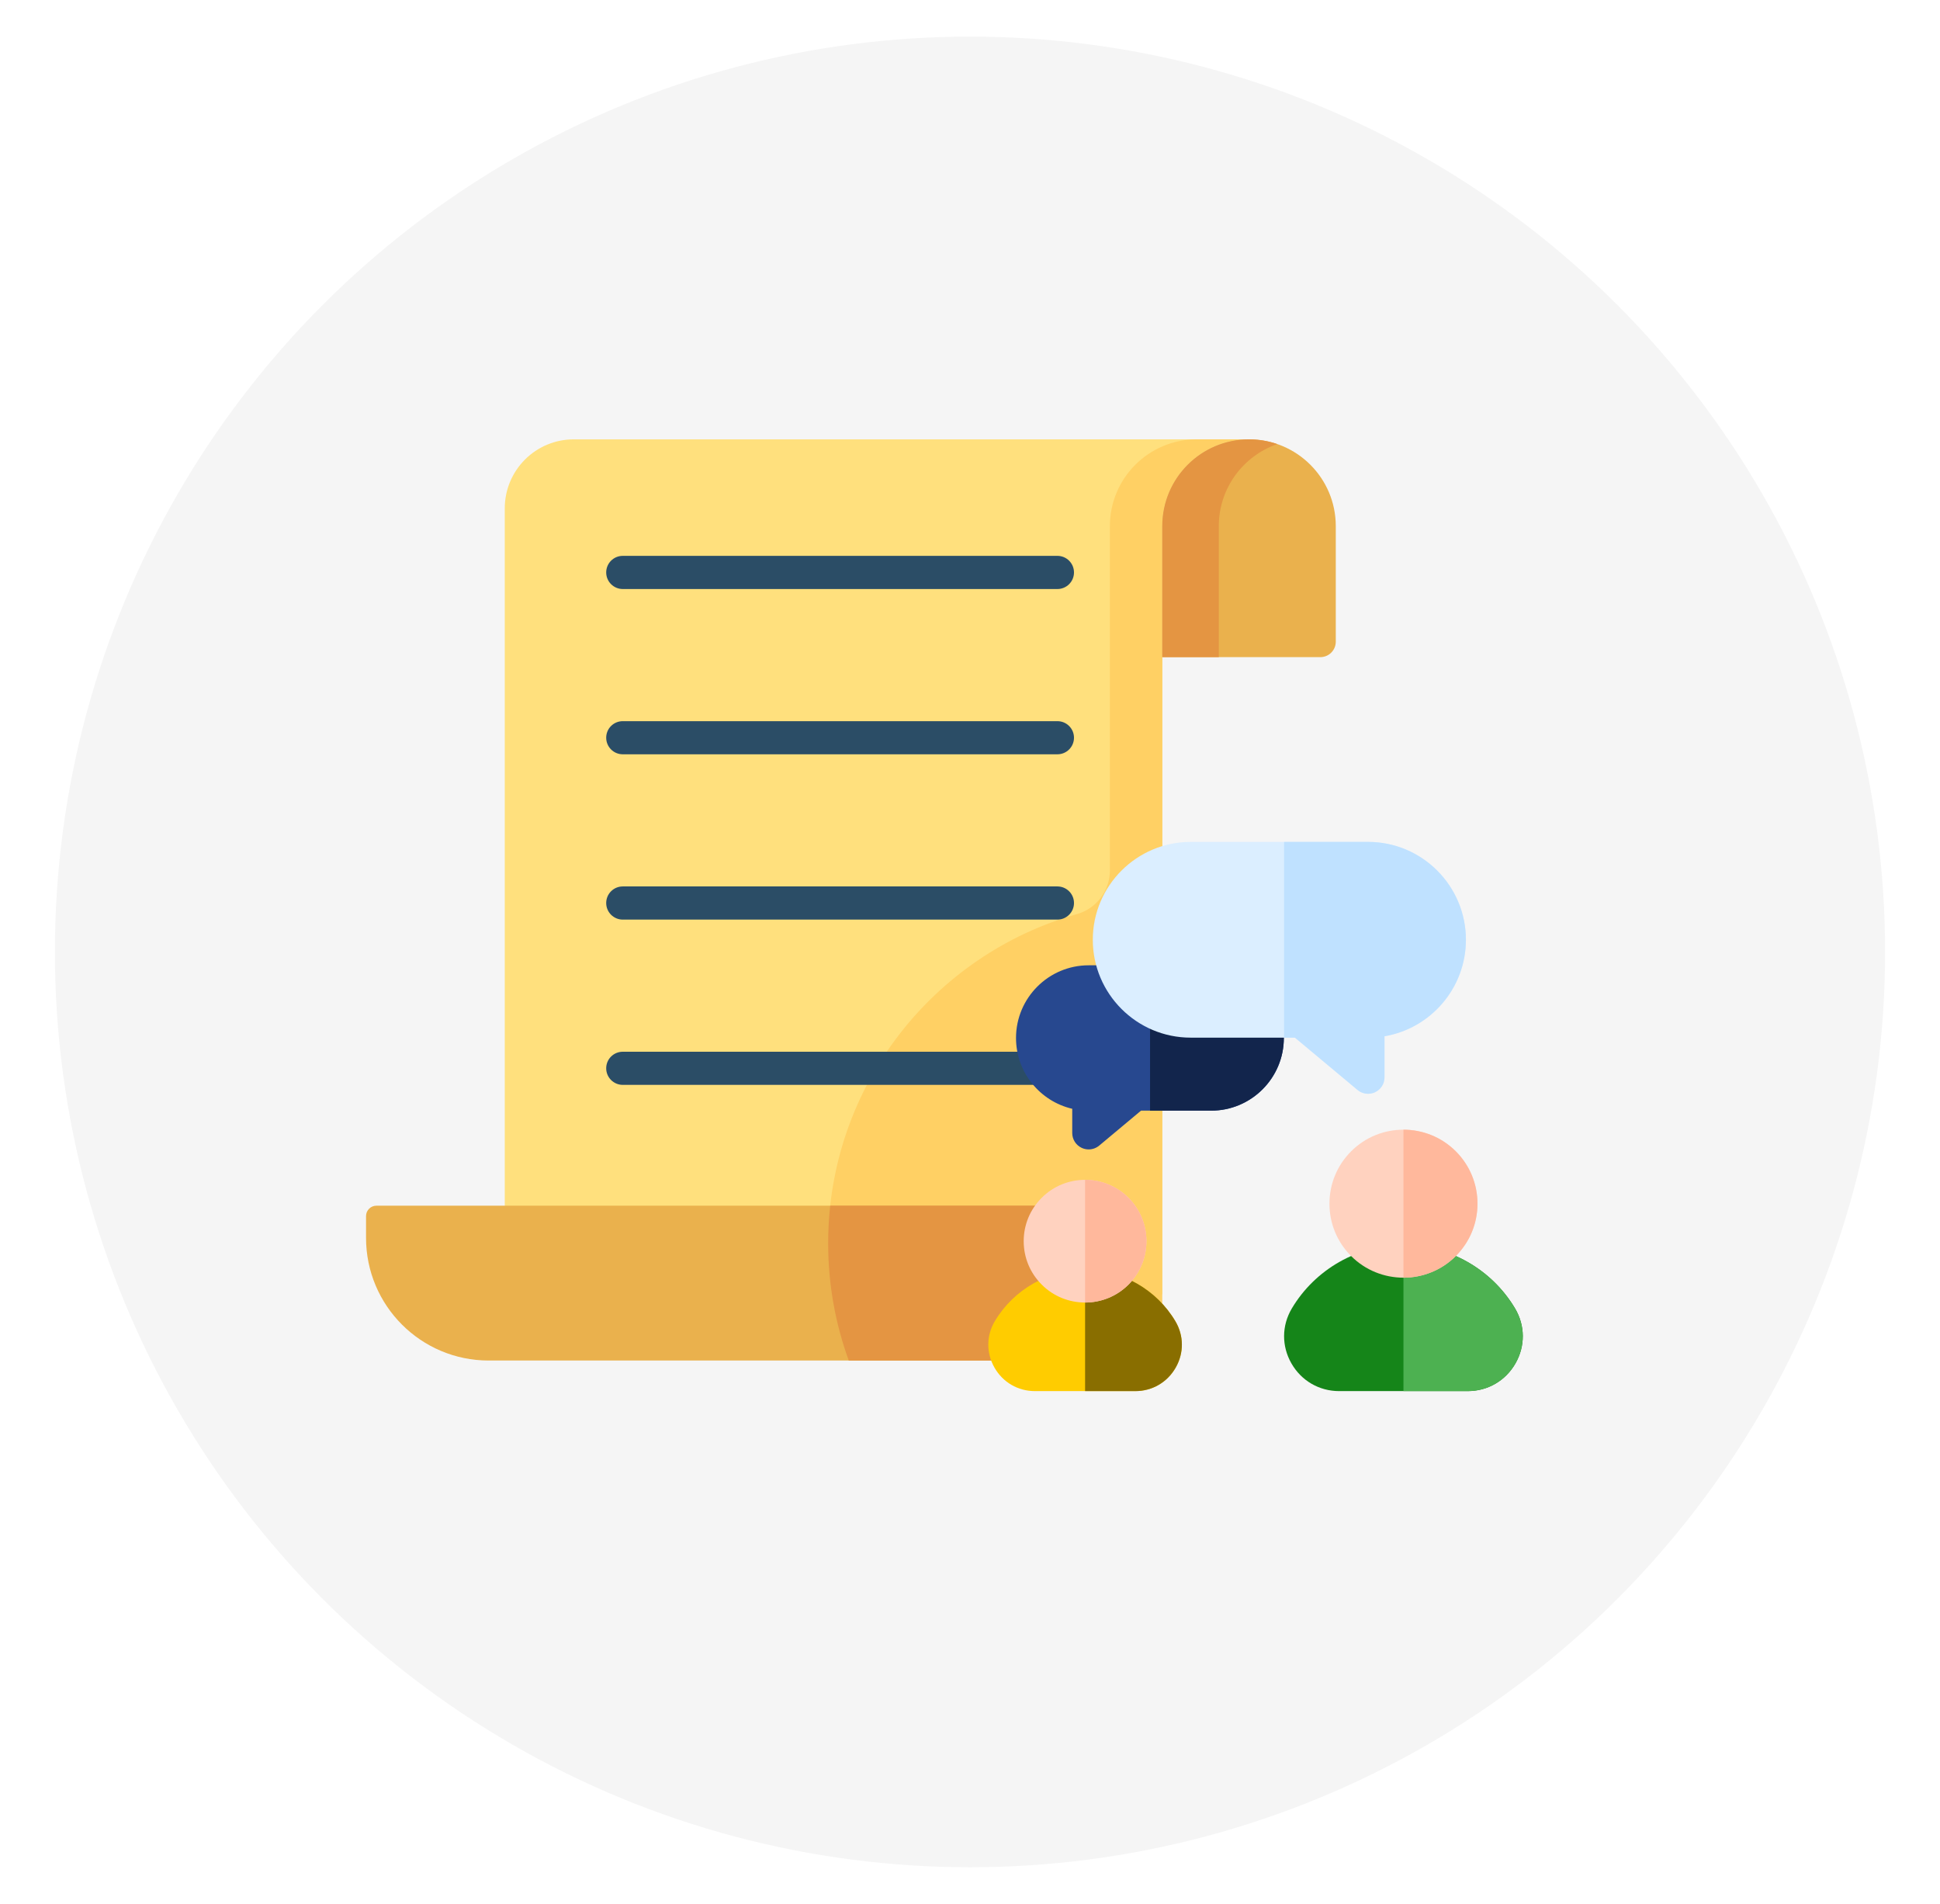 <svg width="53" height="52" viewBox="0 0 53 52" fill="none" xmlns="http://www.w3.org/2000/svg">
<g filter="url(#filter0_d_1219_3506)">
<circle cx="26" cy="25" r="25" fill="#F5F5F5"/>
</g>
<path d="M31.753 14.37C31.753 13.061 32.814 12 34.123 12H15.675C14.634 12 13.79 12.844 13.79 13.885V35.349H31.753V17.948V16.74V14.37H31.753Z" fill="#FFE07D"/>
<path d="M32.692 12C31.383 12 30.322 13.061 30.322 14.37V23.77C30.322 24.323 29.959 24.814 29.427 24.965C25.502 26.071 22.625 29.678 22.625 33.957C22.625 35.082 22.824 36.161 23.188 37.16H30.322H31.753V24.617V17.948V14.37C31.753 13.061 32.814 12 34.123 12H32.692V12Z" fill="#FFD064"/>
<path d="M28.888 16.088H17.014C16.764 16.088 16.561 15.885 16.561 15.635C16.561 15.385 16.763 15.182 17.014 15.182H28.888C29.138 15.182 29.341 15.385 29.341 15.635C29.341 15.885 29.138 16.088 28.888 16.088Z" fill="#2B4D66"/>
<path d="M28.888 20.602H17.014C16.764 20.602 16.561 20.4 16.561 20.149C16.561 19.899 16.763 19.697 17.014 19.697H28.888C29.138 19.697 29.341 19.899 29.341 20.149C29.341 20.4 29.138 20.602 28.888 20.602Z" fill="#2B4D66"/>
<path d="M28.888 25.117H17.014C16.764 25.117 16.561 24.914 16.561 24.664C16.561 24.414 16.763 24.211 17.014 24.211H28.888C29.138 24.211 29.341 24.414 29.341 24.664C29.341 24.914 29.138 25.117 28.888 25.117Z" fill="#2B4D66"/>
<path d="M28.888 29.631H17.014C16.764 29.631 16.561 29.428 16.561 29.178C16.561 28.928 16.763 28.726 17.014 28.726H28.888C29.138 28.726 29.341 28.928 29.341 29.178C29.341 29.428 29.138 29.631 28.888 29.631Z" fill="#2B4D66"/>
<path d="M29.587 37.16H13.351C11.5 37.16 10 35.659 10 33.809V33.215C10 33.058 10.127 32.931 10.284 32.931H29.587V37.16Z" fill="#EAB14D"/>
<path d="M22.625 33.957C22.625 35.082 22.824 36.161 23.188 37.16H29.587V32.931H22.681C22.644 33.268 22.625 33.61 22.625 33.957Z" fill="#E49542"/>
<path d="M36.072 17.948H31.753V14.37C31.753 13.061 32.814 12 34.123 12C35.432 12 36.493 13.061 36.493 14.37V17.526C36.493 17.759 36.305 17.948 36.072 17.948V17.948Z" fill="#EAB14D"/>
<path d="M34.895 12.129C34.653 12.046 34.394 12 34.123 12C32.814 12 31.753 13.061 31.753 14.37V17.948H33.297V14.37C33.297 13.332 33.966 12.45 34.895 12.129V12.129Z" fill="#E49542"/>
<path d="M41.393 35.741C40.757 34.668 39.588 34.002 38.342 34.002C37.096 34.002 35.926 34.668 35.29 35.741C35.015 36.206 35.011 36.764 35.279 37.235C35.55 37.711 36.038 37.995 36.585 37.995H40.099C40.645 37.995 41.133 37.711 41.404 37.235C41.672 36.764 41.668 36.206 41.393 35.741Z" fill="#158519"/>
<path d="M38.342 34.002V37.995H40.099C40.645 37.995 41.133 37.711 41.404 37.235C41.672 36.764 41.668 36.206 41.393 35.741C40.757 34.668 39.588 34.002 38.342 34.002Z" fill="#4DB151"/>
<path d="M32.111 36.087C31.597 35.22 30.651 34.681 29.644 34.681C28.637 34.681 27.692 35.219 27.177 36.087C26.944 36.48 26.941 36.953 27.168 37.352C27.397 37.755 27.81 37.995 28.273 37.995H31.016C31.478 37.995 31.891 37.755 32.12 37.352C32.348 36.953 32.344 36.48 32.111 36.087V36.087Z" fill="#FFCC00"/>
<path d="M29.644 34.681C29.644 34.681 29.644 34.681 29.644 34.681V37.995H31.016C31.478 37.995 31.891 37.755 32.12 37.352C32.348 36.953 32.344 36.48 32.111 36.087C31.597 35.22 30.652 34.681 29.644 34.681V34.681Z" fill="#896E00"/>
<path d="M30.83 32.715C30.176 32.061 29.112 32.061 28.459 32.715C28.142 33.031 27.967 33.452 27.967 33.9C27.967 34.348 28.142 34.769 28.459 35.086C28.785 35.413 29.215 35.576 29.644 35.576C30.074 35.576 30.503 35.413 30.83 35.086C31.484 34.432 31.484 33.368 30.83 32.715Z" fill="#FFD2BF"/>
<path d="M29.644 32.224V35.576H29.644C30.073 35.576 30.503 35.413 30.83 35.086C31.484 34.432 31.484 33.368 30.83 32.715C30.503 32.387 30.073 32.224 29.644 32.224V32.224Z" fill="#FFB89C"/>
<path d="M29.741 31.394C29.677 31.394 29.612 31.38 29.552 31.352C29.394 31.278 29.293 31.12 29.293 30.946V30.284C28.414 30.08 27.757 29.29 27.757 28.35C27.757 27.256 28.647 26.365 29.741 26.365H33.089C34.184 26.365 35.074 27.256 35.074 28.35C35.074 29.445 34.184 30.335 33.089 30.335H31.172L30.029 31.29C29.947 31.358 29.845 31.394 29.741 31.394V31.394Z" fill="#27488F"/>
<path d="M33.089 26.365H31.419V30.335H33.089C34.184 30.335 35.074 29.445 35.074 28.35C35.074 27.256 34.184 26.365 33.089 26.365V26.365Z" fill="#12254C"/>
<path d="M39.772 31.446C38.983 30.658 37.7 30.658 36.912 31.446C36.53 31.828 36.32 32.336 36.32 32.876C36.32 33.416 36.53 33.924 36.912 34.306C37.306 34.7 37.824 34.897 38.342 34.897C38.859 34.897 39.377 34.7 39.772 34.306C40.153 33.924 40.364 33.416 40.364 32.876C40.364 32.336 40.153 31.828 39.772 31.446V31.446Z" fill="#FFD2BF"/>
<path d="M37.376 22.995H32.528C31.054 22.995 29.855 24.194 29.855 25.668C29.855 27.142 31.054 28.341 32.528 28.341H35.377L37.088 29.77C37.17 29.839 37.273 29.874 37.376 29.874C37.44 29.874 37.505 29.86 37.565 29.832C37.723 29.758 37.824 29.6 37.824 29.426V28.303C39.085 28.089 40.048 26.989 40.048 25.668C40.048 24.194 38.849 22.995 37.376 22.995V22.995Z" fill="#DBEEFF"/>
<path d="M37.376 22.995H35.081V28.341H35.377L37.088 29.77C37.17 29.839 37.273 29.874 37.376 29.874C37.44 29.874 37.505 29.86 37.565 29.832C37.723 29.758 37.824 29.6 37.824 29.426V28.303C39.085 28.089 40.048 26.989 40.048 25.668C40.048 24.194 38.849 22.995 37.376 22.995V22.995Z" fill="#BFE1FF"/>
<path d="M38.342 30.855V34.897C38.859 34.897 39.377 34.7 39.772 34.306C40.153 33.924 40.364 33.416 40.364 32.876C40.364 32.336 40.153 31.828 39.772 31.446C39.377 31.052 38.859 30.855 38.342 30.855V30.855Z" fill="#FFB89C"/>
<defs>
<filter id="filter0_d_1219_3506" x="0.5" y="0" width="52" height="52" filterUnits="userSpaceOnUse" color-interpolation-filters="sRGB">
<feFlood flood-opacity="0" result="BackgroundImageFix"/>
<feColorMatrix in="SourceAlpha" type="matrix" values="0 0 0 0 0 0 0 0 0 0 0 0 0 0 0 0 0 0 127 0" result="hardAlpha"/>
<feOffset dx="0.5" dy="1"/>
<feGaussianBlur stdDeviation="0.5"/>
<feComposite in2="hardAlpha" operator="out"/>
<feColorMatrix type="matrix" values="0 0 0 0 0 0 0 0 0 0 0 0 0 0 0 0 0 0 0.1 0"/>
<feBlend mode="normal" in2="BackgroundImageFix" result="effect1_dropShadow_1219_3506"/>
<feBlend mode="normal" in="SourceGraphic" in2="effect1_dropShadow_1219_3506" result="shape"/>
</filter>
</defs>
</svg>
